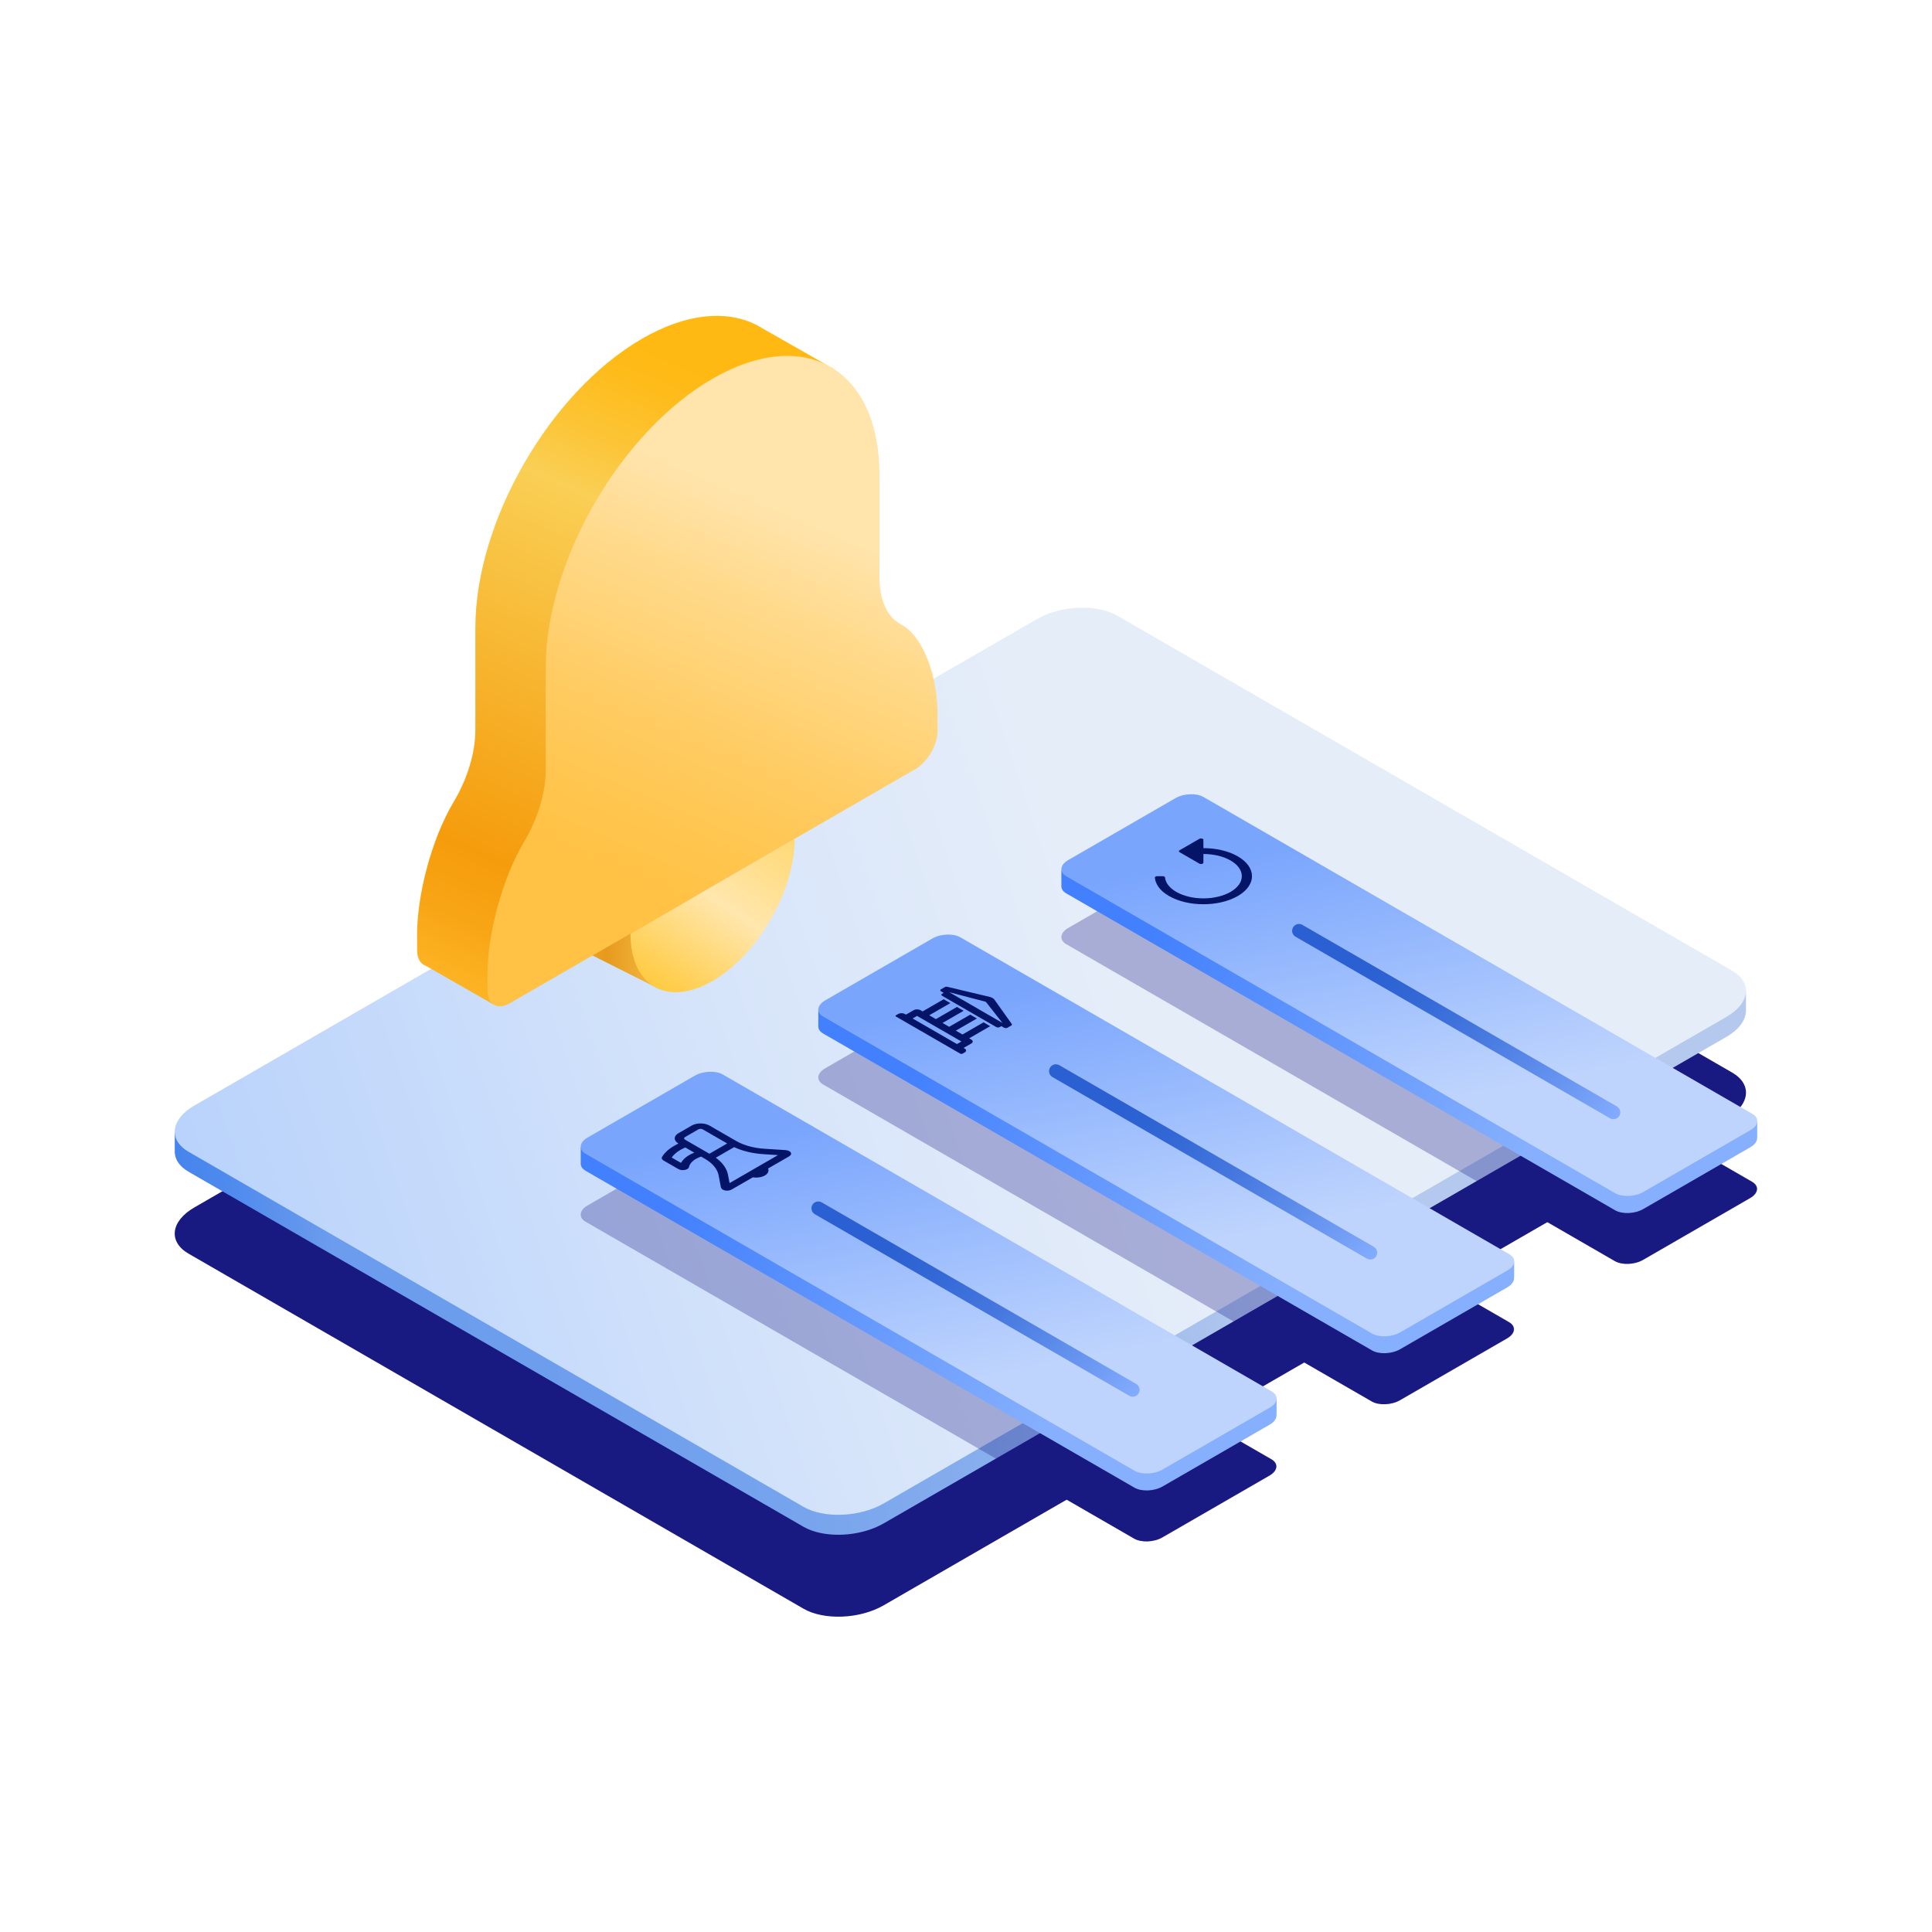 <?xml version="1.0" encoding="utf-8"?>
<!-- Generator: Adobe Illustrator 23.0.2, SVG Export Plug-In . SVG Version: 6.00 Build 0)  -->
<svg version="1.1" xmlns="http://www.w3.org/2000/svg" xmlns:xlink="http://www.w3.org/1999/xlink" x="0px" y="0px"
	 viewBox="0 0 1000 1000" style="enable-background:new 0 0 1000 1000;" xml:space="preserve">
<style type="text/css">
	.st0{fill:#191982;}
	.st1{fill:url(#SVGID_1_);}
	.st2{fill:url(#SVGID_2_);}
	.st3{fill:#FAFCFF;}
	.st4{fill:url(#SVGID_3_);}
	.st5{fill:url(#SVGID_4_);}
	.st6{fill:none;stroke:url(#SVGID_5_);stroke-width:8.504;stroke-linecap:round;stroke-miterlimit:10;}
	.st7{fill:none;stroke:url(#SVGID_6_);stroke-width:8.504;stroke-linecap:round;stroke-miterlimit:10;}
	.st8{fill:none;stroke:url(#SVGID_7_);stroke-width:8.504;stroke-linecap:round;stroke-miterlimit:10;}
	.st9{fill:url(#SVGID_8_);}
	.st10{fill:url(#SVGID_9_);}
	.st11{fill:none;stroke:url(#SVGID_10_);stroke-width:17.008;stroke-linecap:round;stroke-miterlimit:10;}
	.st12{fill:url(#SVGID_11_);}
	.st13{fill:url(#SVGID_12_);}
	.st14{fill:url(#SVGID_13_);}
	.st15{fill:url(#SVGID_14_);}
	.st16{opacity:0.3;fill:#191982;}
	.st17{fill:url(#SVGID_15_);}
	.st18{fill:url(#SVGID_16_);}
	.st19{fill:url(#SVGID_17_);}
	.st20{fill:url(#SVGID_18_);}
	.st21{fill:url(#SVGID_19_);}
	.st22{fill:url(#SVGID_20_);}
	.st23{fill:none;stroke:url(#SVGID_21_);stroke-width:0.567;stroke-miterlimit:10;}
	.st24{fill:url(#SVGID_22_);}
	.st25{fill:url(#SVGID_23_);}
	.st26{fill:url(#SVGID_24_);}
	.st27{fill:url(#SVGID_25_);}
	.st28{fill:url(#SVGID_26_);}
	.st29{fill:none;stroke:url(#SVGID_27_);stroke-width:8.504;stroke-linecap:round;stroke-miterlimit:10;}
	.st30{fill:none;stroke:url(#SVGID_28_);stroke-width:8.504;stroke-linecap:round;stroke-miterlimit:10;}
	.st31{fill:none;stroke:url(#SVGID_29_);stroke-width:8.504;stroke-linecap:round;stroke-miterlimit:10;}
	.st32{fill:url(#SVGID_30_);}
	.st33{fill:url(#SVGID_31_);}
	.st34{fill:none;stroke:url(#SVGID_32_);stroke-width:17.008;stroke-linecap:round;stroke-miterlimit:10;}
	.st35{fill:url(#SVGID_33_);}
	.st36{fill:url(#SVGID_34_);}
	.st37{fill:url(#SVGID_35_);}
	.st38{fill:url(#SVGID_36_);}
	.st39{fill:url(#SVGID_37_);}
	.st40{fill:url(#SVGID_38_);}
	.st41{fill:url(#SVGID_39_);}
	.st42{fill:url(#SVGID_40_);}
	.st43{fill:url(#SVGID_41_);}
	.st44{fill:url(#SVGID_42_);}
	.st45{fill:url(#SVGID_43_);}
	.st46{fill:url(#SVGID_44_);}
	.st47{fill:none;stroke:url(#SVGID_45_);stroke-width:0.567;stroke-miterlimit:10;}
	.st48{fill:url(#SVGID_46_);}
	.st49{fill:url(#SVGID_47_);}
	.st50{fill:url(#SVGID_48_);}
	.st51{fill:url(#SVGID_49_);}
	.st52{fill:url(#SVGID_50_);}
	.st53{fill:url(#SVGID_51_);}
	.st54{fill:url(#SVGID_52_);}
	.st55{fill:url(#SVGID_53_);}
	.st56{fill:url(#SVGID_54_);}
	.st57{fill:none;stroke:url(#SVGID_55_);stroke-width:7.087;stroke-linecap:round;stroke-miterlimit:10;}
	.st58{fill:none;stroke:url(#SVGID_56_);stroke-width:7.087;stroke-linecap:round;stroke-miterlimit:10;}
	.st59{fill:none;stroke:url(#SVGID_57_);stroke-width:7.087;stroke-linecap:round;stroke-miterlimit:10;}
	.st60{fill:#041466;}
	.st61{fill:url(#SVGID_58_);}
	.st62{fill:url(#SVGID_59_);}
	.st63{fill:url(#SVGID_60_);}
	.st64{fill:url(#SVGID_61_);}
	.st65{fill:url(#SVGID_62_);}
	.st66{fill:url(#SVGID_63_);}
	.st67{fill:url(#SVGID_64_);}
	.st68{fill:url(#SVGID_65_);}
	.st69{fill:url(#SVGID_66_);}
	.st70{fill:url(#SVGID_67_);}
	.st71{fill:url(#SVGID_68_);}
	.st72{fill:url(#SVGID_69_);}
	.st73{fill:url(#SVGID_70_);}
	.st74{fill:url(#SVGID_71_);}
	.st75{fill:url(#SVGID_72_);}
	.st76{fill:url(#SVGID_73_);}
	.st77{fill:url(#SVGID_74_);}
	.st78{fill:url(#SVGID_75_);}
	.st79{fill:url(#SVGID_76_);}
	.st80{fill:url(#SVGID_77_);}
	.st81{fill:url(#SVGID_78_);}
	.st82{fill:url(#SVGID_79_);}
	.st83{fill:url(#SVGID_80_);}
	.st84{fill:url(#SVGID_81_);}
	.st85{fill:url(#SVGID_82_);}
	.st86{fill:url(#SVGID_83_);}
	.st87{fill:url(#SVGID_84_);}
	.st88{fill:url(#SVGID_85_);}
	.st89{fill:url(#SVGID_86_);}
	.st90{fill:url(#SVGID_87_);}
	.st91{fill:#FFFFFF;}
	.st92{fill:#D9EEFF;}
	.st93{fill:#BBDDFF;}
	.st94{fill:#A0CCFF;}
	.st95{fill:none;stroke:url(#SVGID_88_);stroke-width:7.087;stroke-linecap:round;stroke-miterlimit:10;}
	.st96{fill:none;stroke:url(#SVGID_89_);stroke-width:7.087;stroke-linecap:round;stroke-miterlimit:10;}
	.st97{fill:none;stroke:url(#SVGID_90_);stroke-width:7.087;stroke-linecap:round;stroke-miterlimit:10;}
	.st98{fill:url(#SVGID_91_);}
	.st99{fill:url(#SVGID_92_);}
	.st100{fill:url(#SVGID_93_);}
	.st101{fill:url(#SVGID_94_);}
	.st102{fill:url(#SVGID_95_);}
	.st103{fill:url(#SVGID_96_);}
	.st104{fill:url(#SVGID_97_);}
	.st105{fill:#FFF2CC;}
	.st106{fill:none;stroke:#FFF1CC;stroke-width:1.984;stroke-miterlimit:10;}
	.st107{fill:url(#SVGID_98_);}
	.st108{fill:url(#SVGID_99_);}
	.st109{fill:url(#SVGID_100_);}
	.st110{fill:url(#SVGID_101_);}
	.st111{fill:url(#SVGID_102_);}
	.st112{fill:url(#SVGID_103_);}
	.st113{fill:url(#SVGID_104_);}
	.st114{fill:url(#SVGID_105_);}
	.st115{fill:url(#SVGID_106_);}
	.st116{fill:url(#SVGID_107_);}
	.st117{fill:url(#SVGID_108_);}
	.st118{fill:url(#SVGID_109_);}
	.st119{fill:url(#SVGID_110_);}
	.st120{fill:url(#SVGID_111_);}
	.st121{fill:url(#SVGID_112_);}
	.st122{fill:url(#SVGID_113_);}
	.st123{fill:url(#SVGID_114_);}
	.st124{fill:url(#SVGID_115_);}
	.st125{fill:url(#SVGID_116_);}
	.st126{fill:#3CA9E5;}
	.st127{fill:#2853C3;}
	.st128{fill:#1A4199;}
	.st129{fill:#60BEFF;}
	.st130{fill:url(#SVGID_117_);}
	.st131{fill:url(#SVGID_118_);}
	.st132{fill:url(#SVGID_119_);}
	.st133{fill:url(#SVGID_120_);}
	.st134{fill:url(#SVGID_121_);}
	.st135{fill:url(#SVGID_122_);}
	.st136{fill:url(#SVGID_123_);}
	.st137{fill:url(#SVGID_124_);}
	.st138{fill:url(#SVGID_125_);}
	.st139{fill:url(#SVGID_126_);}
	.st140{fill:url(#SVGID_127_);}
	.st141{fill:url(#SVGID_128_);}
	.st142{fill:url(#SVGID_129_);}
	.st143{fill:url(#SVGID_130_);}
	.st144{fill:url(#SVGID_131_);}
	.st145{fill:url(#SVGID_132_);}
	.st146{fill:url(#SVGID_133_);}
	.st147{fill:none;stroke:url(#SVGID_134_);stroke-width:0.624;stroke-miterlimit:10;}
	.st148{fill:url(#SVGID_135_);}
	.st149{fill:url(#SVGID_136_);}
	.st150{fill:url(#SVGID_137_);}
	.st151{fill:url(#SVGID_138_);}
	.st152{fill:url(#SVGID_139_);}
	.st153{fill:url(#SVGID_140_);}
	.st154{fill:url(#SVGID_141_);}
	.st155{fill:url(#SVGID_142_);}
	.st156{fill:url(#SVGID_143_);}
	.st157{fill:url(#SVGID_144_);}
	.st158{fill:url(#SVGID_145_);}
	.st159{fill:url(#SVGID_146_);}
	.st160{fill:url(#SVGID_147_);}
	.st161{fill:url(#SVGID_148_);}
	.st162{fill:url(#SVGID_149_);}
	.st163{fill:url(#SVGID_150_);}
	.st164{fill:url(#SVGID_151_);}
	.st165{fill:url(#SVGID_152_);}
	.st166{fill:url(#SVGID_153_);}
	.st167{fill:url(#SVGID_154_);}
	.st168{fill:url(#SVGID_155_);}
	.st169{fill:url(#SVGID_156_);}
	.st170{fill:url(#SVGID_157_);}
	.st171{fill:url(#SVGID_158_);}
	.st172{fill:url(#SVGID_159_);}
	.st173{fill:url(#SVGID_160_);}
	.st174{fill:url(#SVGID_161_);}
	.st175{fill:url(#SVGID_162_);}
	.st176{fill:url(#SVGID_163_);}
	.st177{fill:url(#SVGID_164_);}
	.st178{fill:url(#SVGID_165_);}
	.st179{fill:url(#SVGID_166_);}
	.st180{fill:url(#SVGID_167_);}
	.st181{fill:url(#SVGID_168_);}
	.st182{fill:none;stroke:url(#SVGID_169_);stroke-width:0.624;stroke-miterlimit:10;}
	.st183{fill:url(#SVGID_170_);}
	.st184{fill:url(#SVGID_171_);}
	.st185{fill:url(#SVGID_172_);}
	.st186{fill:url(#SVGID_173_);}
	.st187{fill:url(#SVGID_174_);}
	.st188{fill:url(#SVGID_175_);}
	.st189{fill:url(#SVGID_176_);}
	.st190{fill:url(#SVGID_177_);}
	.st191{fill:none;}
	.st192{fill:url(#SVGID_178_);}
	.st193{fill:url(#SVGID_179_);}
	.st194{fill:url(#SVGID_180_);}
	.st195{fill:url(#SVGID_181_);}
	.st196{fill:url(#SVGID_182_);}
	.st197{fill:url(#SVGID_183_);}
	.st198{fill:url(#SVGID_184_);}
	.st199{fill:url(#SVGID_185_);}
	.st200{fill:url(#SVGID_186_);}
	.st201{fill:url(#SVGID_187_);}
	.st202{fill:url(#SVGID_188_);}
	.st203{fill:url(#SVGID_189_);}
	.st204{fill:url(#SVGID_190_);}
	.st205{fill:url(#SVGID_191_);}
	.st206{fill:url(#SVGID_192_);}
	.st207{fill:url(#SVGID_193_);}
	.st208{fill:url(#SVGID_194_);}
	.st209{fill:url(#SVGID_195_);}
	.st210{fill:url(#SVGID_196_);}
	.st211{fill:url(#SVGID_197_);}
	.st212{fill:url(#SVGID_198_);}
	.st213{fill:#211155;}
	.st214{fill:url(#SVGID_199_);}
	.st215{fill:#9C6F66;}
	.st216{fill:#4F3834;}
	.st217{fill:#BD867B;}
	.st218{fill:#0DC72D;}
	.st219{fill:#00AB17;}
	.st220{fill:#009619;}
	.st221{fill:#0D6B10;}
	.st222{fill:#0E7A12;}
	.st223{fill:#08990B;}
	.st224{fill:url(#SVGID_200_);}
	.st225{fill:url(#SVGID_201_);}
	.st226{fill:url(#SVGID_202_);}
	.st227{fill:url(#SVGID_203_);}
	.st228{fill:url(#SVGID_204_);}
	.st229{fill:url(#SVGID_205_);}
	.st230{fill:url(#SVGID_206_);}
	.st231{fill:url(#SVGID_207_);}
	.st232{fill:url(#SVGID_208_);}
	.st233{fill:url(#SVGID_209_);}
	.st234{fill:url(#SVGID_210_);}
	.st235{fill:url(#SVGID_211_);}
	.st236{fill:url(#SVGID_212_);}
	.st237{fill:url(#SVGID_213_);}
	.st238{fill:#FFF1CC;}
	.st239{fill:url(#SVGID_214_);}
</style>
<g id="Layer_1">
	<g>
		<path class="st0" d="M415.89,832.66L97.61,648.9c-10.62-6.13-9.29-16.85,2.98-23.93l436.23-251.86
			c12.27-7.08,30.82-7.85,41.45-1.72l318.28,183.76c10.62,6.13,9.29,16.85-2.98,23.93L457.34,830.94
			C445.07,838.02,426.52,838.79,415.89,832.66z"/>
		<path class="st0" d="M835.81,652.73L551.71,488.71c-3.73-2.16-3.27-5.92,1.05-8.41l55.45-32.01c4.31-2.49,10.83-2.76,14.57-0.6
			l284.09,164.02c3.73,2.16,3.27,5.92-1.05,8.41l-55.45,32.01C846.06,654.62,839.54,654.89,835.81,652.73z"/>
		<path class="st0" d="M709.99,725.38L425.89,561.35c-3.73-2.16-3.27-5.92,1.05-8.41l55.45-32.01c4.31-2.49,10.83-2.76,14.57-0.6
			l284.09,164.02c3.73,2.16,3.27,5.92-1.05,8.41l-55.45,32.01C720.24,727.26,713.72,727.53,709.99,725.38z"/>
		<path class="st0" d="M587.01,796.38L302.92,632.35c-3.73-2.16-3.27-5.92,1.05-8.41l55.45-32.01c4.31-2.49,10.83-2.76,14.57-0.6
			l284.09,164.02c3.73,2.16,3.27,5.92-1.05,8.41l-55.45,32.01C597.27,798.26,590.75,798.53,587.01,796.38z"/>
		<linearGradient id="SVGID_1_" gradientUnits="userSpaceOnUse" x1="-49.123" y1="580.127" x2="645.79" y2="554.061">
			<stop  offset="0" style="stop-color:#3479ED"/>
			<stop  offset="0.101" style="stop-color:#377BED"/>
			<stop  offset="0.176" style="stop-color:#4081ED"/>
			<stop  offset="0.243" style="stop-color:#508BED"/>
			<stop  offset="0.304" style="stop-color:#6799ED"/>
			<stop  offset="0.313" style="stop-color:#6B9CED"/>
			<stop  offset="0.512" style="stop-color:#6E9EED"/>
			<stop  offset="0.66" style="stop-color:#77A4ED"/>
			<stop  offset="0.79" style="stop-color:#87AEED"/>
			<stop  offset="0.911" style="stop-color:#9EBBED"/>
			<stop  offset="1" style="stop-color:#B4C9ED"/>
		</linearGradient>
		<path class="st1" d="M903.72,512.57l-3.54,2.91c-1-0.97-2.2-1.89-3.63-2.72L578.26,329.01c-10.62-6.13-29.18-5.36-41.45,1.72
			L100.59,582.58c-3.38,1.95-5.89,4.18-7.59,6.5l-2.55-2.91l-0.01,10.51l0.03,0.01c0.22,3.68,2.57,7.17,7.14,9.81l318.28,183.76
			c10.62,6.13,29.18,5.36,41.45-1.72L893.57,536.7c6.61-3.82,10.02-8.69,10.11-13.33h0.03V512.57z"/>
		
			<linearGradient id="SVGID_2_" gradientUnits="userSpaceOnUse" x1="481.315" y1="895.337" x2="645.433" y2="519.321" gradientTransform="matrix(0.866 0.5 -1.5 0.289 868.024 71.001)">
			<stop  offset="0" style="stop-color:#ABCAFC"/>
			<stop  offset="0.108" style="stop-color:#B3CFFC"/>
			<stop  offset="0.634" style="stop-color:#D7E5FA"/>
			<stop  offset="0.915" style="stop-color:#E5EDF9"/>
		</linearGradient>
		<path class="st2" d="M415.89,779.93L97.61,596.17c-4.65-2.68-7.01-6.24-7.16-9.99c-0.2-4.82,3.24-9.95,10.14-13.94l436.23-251.86
			c12.27-7.08,30.82-7.85,41.45-1.72l318.28,183.76c10.62,6.13,9.29,16.85-2.98,23.93L457.34,778.21
			C445.07,785.29,426.52,786.06,415.89,779.93z"/>
		<path class="st16" d="M835.98,652.73L551.89,488.71c-3.73-2.16-3.27-5.92,1.05-8.41l55.45-32.01c4.31-2.49,10.83-2.76,14.57-0.6
			l284.09,164.02c3.73,2.16,3.27,5.92-1.05,8.41l-55.45,32.01C846.23,654.62,839.71,654.89,835.98,652.73z"/>
		<path class="st16" d="M710.16,725.38L426.07,561.35c-3.73-2.16-3.27-5.92,1.05-8.41l55.45-32.01c4.31-2.49,10.83-2.76,14.57-0.6
			l284.09,164.02c3.73,2.16,3.27,5.92-1.05,8.41l-55.45,32.01C720.41,727.26,713.89,727.53,710.16,725.38z"/>
		<path class="st16" d="M587.18,796.38L303.09,632.35c-3.73-2.16-3.27-5.92,1.05-8.41l55.45-32.01c4.31-2.49,10.83-2.76,14.57-0.6
			l284.09,164.02c3.73,2.16,3.27,5.92-1.05,8.41l-55.45,32.01C597.44,798.26,590.92,798.53,587.18,796.38z"/>
		<g>
			<linearGradient id="SVGID_3_" gradientUnits="userSpaceOnUse" x1="329.895" y1="580.959" x2="558.364" y2="710.011">
				<stop  offset="0.143" style="stop-color:#4280FD"/>
				<stop  offset="1" style="stop-color:#86B0FD"/>
			</linearGradient>
			<path class="st4" d="M660.77,724.14c0,0-3.26,1.12-6.82,2.36L374.15,564.96c-3.73-2.16-10.25-1.89-14.57,0.6l-55.26,31.9
				l-3.73-3.53v7.96c0,0.03,0,0.06,0,0.1v0.7l0.03,0c0.13,1.24,0.92,2.4,2.46,3.29l284.09,164.02c3.73,2.16,10.25,1.89,14.57-0.6
				l55.45-32.01c2.52-1.45,3.68-3.34,3.51-5.09c0.01,0,0.06,0.01,0.06,0.01V724.14z"/>
			<linearGradient id="SVGID_4_" gradientUnits="userSpaceOnUse" x1="452.848" y1="509.923" x2="681.316" y2="638.975">
				<stop  offset="0.143" style="stop-color:#4280FD"/>
				<stop  offset="1" style="stop-color:#86B0FD"/>
			</linearGradient>
			<path class="st5" d="M783.72,653.1c0,0-3.26,1.12-6.82,2.36L497.11,493.92c-3.73-2.16-10.25-1.89-14.57,0.6l-55.26,31.9
				l-3.73-3.53v7.96c0,0.03,0,0.06,0,0.1v0.7l0.03,0c0.13,1.24,0.92,2.4,2.46,3.29l284.09,164.02c3.73,2.16,10.25,1.89,14.57-0.6
				l55.45-32.01c2.52-1.45,3.68-3.34,3.51-5.09c0.01,0,0.06,0.01,0.06,0.01V653.1z"/>
			<linearGradient id="SVGID_5_" gradientUnits="userSpaceOnUse" x1="578.675" y1="437.375" x2="807.143" y2="566.427">
				<stop  offset="0.143" style="stop-color:#4280FD"/>
				<stop  offset="1" style="stop-color:#86B0FD"/>
			</linearGradient>
			<path style="fill:url(#SVGID_5_);" d="M909.55,580.55c0,0-3.26,1.12-6.82,2.36L622.93,421.38c-3.73-2.16-10.25-1.89-14.57,0.6
				l-55.26,31.9l-3.73-3.53v7.96c0,0.03,0,0.06,0,0.1v0.7l0.03,0c0.13,1.24,0.92,2.4,2.46,3.29l284.09,164.02
				c3.73,2.16,10.25,1.89,14.57-0.6l55.45-32.01c2.52-1.45,3.68-3.34,3.51-5.09c0.01,0,0.06,0.01,0.06,0.01V580.55z"/>
			
				<linearGradient id="SVGID_6_" gradientUnits="userSpaceOnUse" x1="453.18" y1="455.49" x2="712.269" y2="453.023" gradientTransform="matrix(0.866 0.5 -1.5 0.289 868.024 71.001)">
				<stop  offset="0.143" style="stop-color:#79A5FD"/>
				<stop  offset="1" style="stop-color:#BED4FD"/>
			</linearGradient>
			<path style="fill:url(#SVGID_6_);" d="M835.98,617.58L551.89,453.56c-3.73-2.16-3.27-5.92,1.05-8.41l55.45-32.01
				c4.31-2.49,10.83-2.76,14.57-0.6l284.09,164.02c3.73,2.16,3.27,5.92-1.05,8.41l-55.45,32.01
				C846.23,619.47,839.71,619.74,835.98,617.58z"/>
			
				<linearGradient id="SVGID_7_" gradientUnits="userSpaceOnUse" x1="527.375" y1="581.294" x2="786.464" y2="578.827" gradientTransform="matrix(0.866 0.5 -1.5 0.289 868.024 71.001)">
				<stop  offset="0.143" style="stop-color:#79A5FD"/>
				<stop  offset="1" style="stop-color:#BED4FD"/>
			</linearGradient>
			<path style="fill:url(#SVGID_7_);" d="M710.16,690.22L426.07,526.2c-3.73-2.16-3.27-5.92,1.05-8.41l55.45-32.01
				c4.31-2.49,10.83-2.76,14.57-0.6l284.09,164.02c3.73,2.16,3.27,5.92-1.05,8.41l-55.45,32.01
				C720.41,692.11,713.89,692.38,710.16,690.22z"/>
			
				<linearGradient id="SVGID_8_" gradientUnits="userSpaceOnUse" x1="599.883" y1="704.255" x2="858.972" y2="701.788" gradientTransform="matrix(0.866 0.5 -1.5 0.289 868.024 71.001)">
				<stop  offset="0.143" style="stop-color:#79A5FD"/>
				<stop  offset="1" style="stop-color:#BED4FD"/>
			</linearGradient>
			<path class="st9" d="M587.18,761.22L303.09,597.2c-3.73-2.16-3.27-5.92,1.05-8.41l55.45-32.01c4.31-2.49,10.83-2.76,14.57-0.6
				l284.09,164.02c3.73,2.16,3.27,5.92-1.05,8.41l-55.45,32.01C597.44,763.11,590.92,763.38,587.18,761.22z"/>
			
				<linearGradient id="SVGID_9_" gradientUnits="userSpaceOnUse" x1="609.49" y1="486.284" x2="779.922" y2="420.89" gradientTransform="matrix(0.866 0.5 -1 0.577 605.677 -80.466)">
				<stop  offset="0.232" style="stop-color:#2A60D1"/>
				<stop  offset="0.37" style="stop-color:#3267D5"/>
				<stop  offset="0.583" style="stop-color:#4779DF"/>
				<stop  offset="0.842" style="stop-color:#6A97F1"/>
				<stop  offset="1" style="stop-color:#83ACFD"/>
			</linearGradient>
			
				<line style="fill:none;stroke:url(#SVGID_9_);stroke-width:7.087;stroke-linecap:round;stroke-miterlimit:10;" x1="672.35" y1="481.78" x2="835.1" y2="575.75"/>
			
				<linearGradient id="SVGID_10_" gradientUnits="userSpaceOnUse" x1="609.49" y1="612.103" x2="779.922" y2="546.709" gradientTransform="matrix(0.866 0.5 -1 0.577 605.677 -80.466)">
				<stop  offset="0.232" style="stop-color:#2A60D1"/>
				<stop  offset="0.37" style="stop-color:#3267D5"/>
				<stop  offset="0.583" style="stop-color:#4779DF"/>
				<stop  offset="0.842" style="stop-color:#6A97F1"/>
				<stop  offset="1" style="stop-color:#83ACFD"/>
			</linearGradient>
			
				<line style="fill:none;stroke:url(#SVGID_10_);stroke-width:7.087;stroke-linecap:round;stroke-miterlimit:10;" x1="546.53" y1="554.42" x2="709.28" y2="648.39"/>
			
				<linearGradient id="SVGID_11_" gradientUnits="userSpaceOnUse" x1="609.49" y1="735.078" x2="779.922" y2="669.684" gradientTransform="matrix(0.866 0.5 -1 0.577 605.677 -80.466)">
				<stop  offset="0.232" style="stop-color:#2A60D1"/>
				<stop  offset="0.37" style="stop-color:#3267D5"/>
				<stop  offset="0.583" style="stop-color:#4779DF"/>
				<stop  offset="0.842" style="stop-color:#6A97F1"/>
				<stop  offset="1" style="stop-color:#83ACFD"/>
			</linearGradient>
			
				<line style="fill:none;stroke:url(#SVGID_11_);stroke-width:7.087;stroke-linecap:round;stroke-miterlimit:10;" x1="423.55" y1="625.42" x2="586.31" y2="719.39"/>
			<g>
				<path class="st60" d="M395.89,608.43c-1.69,0.98-4.09,1.29-6.25,0.96l-10.97,6.33c-0.66,0.38-2.8,1.03-4.59,0
					c-0.44-0.26-0.86-0.76-0.93-1.12l-1.22-6.34c-0.62-3.18-3.11-6.18-7.03-8.45l-2.01-1.16c-0.93,0.31-1.82,0.68-2.61,1.14
					c-2.09,1.2-3.31,2.72-3.68,4.29c-0.35,1.51-3.62,2.1-5.49,1.02l-7.62-4.4c-0.85-0.49-1.21-1.23-0.81-1.88
					c1.24-2.07,3.27-4.01,6.13-5.65l2.33-1.31c-2.54-1.46-2.54-3.84,0-5.3l6.89-3.98c2.54-1.46,6.65-1.46,9.18,0l13.77,7.95
					c3.92,2.26,9.12,3.71,14.63,4.06l10.98,0.7c0.75,0.05,1.43,0.24,1.94,0.54c1.8,1.04,0.63,2.29,0,2.65l-10.97,6.33
					C398.12,606.07,397.59,607.45,395.89,608.43z M376.38,591.86l-12.63-7.29c-0.63-0.37-1.66-0.37-2.3,0l-6.89,3.98
					c-0.63,0.37-0.63,0.96,0,1.33l12.63,7.29L376.38,591.86z M352.47,601.91c0.86-1.54,2.34-2.94,4.36-4.11
					c0.76-0.44,1.63-0.82,2.55-1.18l-4.66-2.69c-0.54,0.24-1.46,0.63-2.48,1.22c-1.99,1.15-3.52,2.49-4.58,3.99L352.47,601.91z
					 M402.69,597.88l-7.62-0.49c-5.53-0.36-10.78-1.63-15.1-3.63l-9.47,5.47c3.45,2.5,5.66,5.53,6.28,8.72l0.85,4.4L402.69,597.88z"
					/>
			</g>
			<g>
				<path class="st60" d="M523.44,530.81l-1.99,1.15c-0.48,0.27-1.25,0.27-1.72,0l-1.43-0.83l-0.86,0.5c-0.48,0.27-1.25,0.27-1.72,0
					l-28.12-16.24c-0.48-0.27-0.48-0.72,0-0.99l0.86-0.5l-1.43-0.83c-0.48-0.27-0.48-0.72,0-0.99l1.99-1.15
					c0.33-0.19,0.94-0.25,1.36-0.14l22.07,5.24c0.39,0.11,0.96,0.35,1.27,0.53c0.31,0.18,0.72,0.51,0.91,0.73l9.07,12.74
					C523.9,530.29,523.8,530.6,523.44,530.81z M499.35,544.72l-1.15,0.66c-0.32,0.18-0.83,0.18-1.15,0l-33.29-19.22
					c-0.32-0.18-0.32-0.48,0-0.66l1.15-0.66c0.95-0.55,2.49-0.55,3.44,0l0.57,0.33l4.02-2.32c0.95-0.55,2.49-0.55,3.44,0l1.15,0.66
					l10.91-6.3l3.44,1.99l-10.91,6.3l3.44,1.99l10.91-6.3l3.44,1.99l-10.91,6.3l3.44,1.99l10.91-6.3l3.44,1.99l-10.91,6.3l3.44,1.99
					l10.91-6.3l3.44,1.99l-10.91,6.3l1.15,0.66c0.95,0.55,0.95,1.44,0,1.99l-4.02,2.32l0.57,0.33
					C500.31,543.28,500.31,544.17,499.35,544.72z M518.87,529.47l-8.61-10.94l-18.94-4.97L518.87,529.47z M497.63,539.08
					l-22.96-13.25l-2.3,1.33l22.96,13.25L497.63,539.08z"/>
			</g>
			<g>
				<path class="st60" d="M622.88,438.99c6.44,0,12.88,1.42,17.79,4.25c9.81,5.66,9.8,14.9-0.01,20.55
					c-9.83,5.67-25.75,5.66-35.57-0.01c-4.59-2.65-7.03-6.06-7.34-9.53c-0.03-0.4,0.52-0.74,1.22-0.74l2.83,0
					c0.64,0,1.19,0.29,1.22,0.66c0.27,2.71,2.2,5.38,5.8,7.46c7.77,4.49,20.35,4.49,28.12,0c7.77-4.49,7.77-11.75,0-16.24
					c-3.89-2.24-8.97-3.37-14.06-3.36l0,4.48c0,0.63-1.31,0.94-2.08,0.5l-10.26-5.92c-0.48-0.27-0.48-0.72,0-0.99l10.26-5.92
					c0.77-0.44,2.08-0.13,2.08,0.5L622.88,438.99z"/>
			</g>
		</g>
		<linearGradient id="SVGID_12_" gradientUnits="userSpaceOnUse" x1="291.187" y1="464.29" x2="376.162" y2="464.29">
			<stop  offset="0.014" style="stop-color:#FFC030"/>
			<stop  offset="0.031" style="stop-color:#FDBD2E"/>
			<stop  offset="0.175" style="stop-color:#ECA322"/>
			<stop  offset="0.263" style="stop-color:#E69A1E"/>
			<stop  offset="0.78" style="stop-color:#FACF55"/>
			<stop  offset="0.865" style="stop-color:#FCC435"/>
			<stop  offset="0.949" style="stop-color:#FEBC1B"/>
			<stop  offset="1" style="stop-color:#FFB912"/>
		</linearGradient>
		<path class="st13" d="M376.16,416.6l-84.98,49.06c0,15.45,6.19,25.65,15.85,29.06l34.29,17.26l-6.28-22.62
			C357.88,475.34,376.16,443.16,376.16,416.6z"/>
		<linearGradient id="SVGID_13_" gradientUnits="userSpaceOnUse" x1="250.869" y1="551.493" x2="399.65" y2="207.368">
			<stop  offset="0.014" style="stop-color:#FFC030"/>
			<stop  offset="0.021" style="stop-color:#FFBF2F"/>
			<stop  offset="0.174" style="stop-color:#F8A515"/>
			<stop  offset="0.266" style="stop-color:#F59C0C"/>
			<stop  offset="0.719" style="stop-color:#F9C94C"/>
			<stop  offset="0.78" style="stop-color:#FACF55"/>
			<stop  offset="0.865" style="stop-color:#FCC435"/>
			<stop  offset="0.949" style="stop-color:#FEBC1B"/>
			<stop  offset="1" style="stop-color:#FFB912"/>
		</linearGradient>
		<path class="st14" d="M448.85,349.1c0-20-7.32-40.58-19.03-46.74c-7.23-3.8-11.04-12.86-11.04-24.41v-52.82
			c0-12.84-2.12-23.87-5.95-32.93l19.02-1.03c-2.02-1.23-27.12-15.48-36.93-21.05c-1.17-0.74-2.37-1.42-3.6-2.04
			c-0.19-0.11-0.31-0.18-0.31-0.18l-0.01,0.01c-15.4-7.53-35.97-5.7-58.58,7.35l0,0c-47.7,27.54-86.37,94.52-86.37,149.6v52.81
			c0,11.59-3.89,25.09-11.17,37.27c-11.69,19.54-19,48.68-19,68.66l0.03,8.33c0,3.17,0.97,5.52,2.58,6.88l0,0l0,0
			c0.51,0.43,1.08,0.75,1.7,0.98l35.27,20.17l8.08-42.25l173.82-100.35c6.37-3.68,11.52-12.62,11.52-19.96L448.85,349.1z"/>
		<linearGradient id="SVGID_14_" gradientUnits="userSpaceOnUse" x1="335.85" y1="519.977" x2="398.042" y2="426.688">
			<stop  offset="0.031" style="stop-color:#FFC836"/>
			<stop  offset="0.574" style="stop-color:#FFE6AD"/>
			<stop  offset="1" style="stop-color:#FFD975"/>
		</linearGradient>
		<path class="st15" d="M368.83,507.77c23.47-13.55,42.49-46.5,42.49-73.59l-84.98,49.06C326.34,510.33,345.36,521.32,368.83,507.77
			z"/>
		<linearGradient id="SVGID_15_" gradientUnits="userSpaceOnUse" x1="289.218" y1="567.774" x2="436.229" y2="227.739">
			<stop  offset="0.314" style="stop-color:#FFC245"/>
			<stop  offset="0.407" style="stop-color:#FFC54E"/>
			<stop  offset="0.557" style="stop-color:#FFCD66"/>
			<stop  offset="0.745" style="stop-color:#FFDA8C"/>
			<stop  offset="0.874" style="stop-color:#FFE4AB"/>
		</linearGradient>
		<path class="st17" d="M485.27,369.85c0-20-7.32-40.58-19.03-46.74c-7.23-3.8-11.04-12.86-11.04-24.41v-52.82
			c0-55.08-38.67-77.41-86.37-49.87l0,0c-47.7,27.54-86.37,94.52-86.37,149.6v52.81c0,11.59-3.89,25.09-11.17,37.27
			c-11.69,19.54-19,48.68-19,68.66l0.03,8.33c0.01,7.33,5.16,10.3,11.52,6.63l209.95-121.21c6.37-3.68,11.52-12.62,11.52-19.96
			L485.27,369.85z"/>
	</g>
</g>
<g id="Layer_2">
</g>
</svg>
